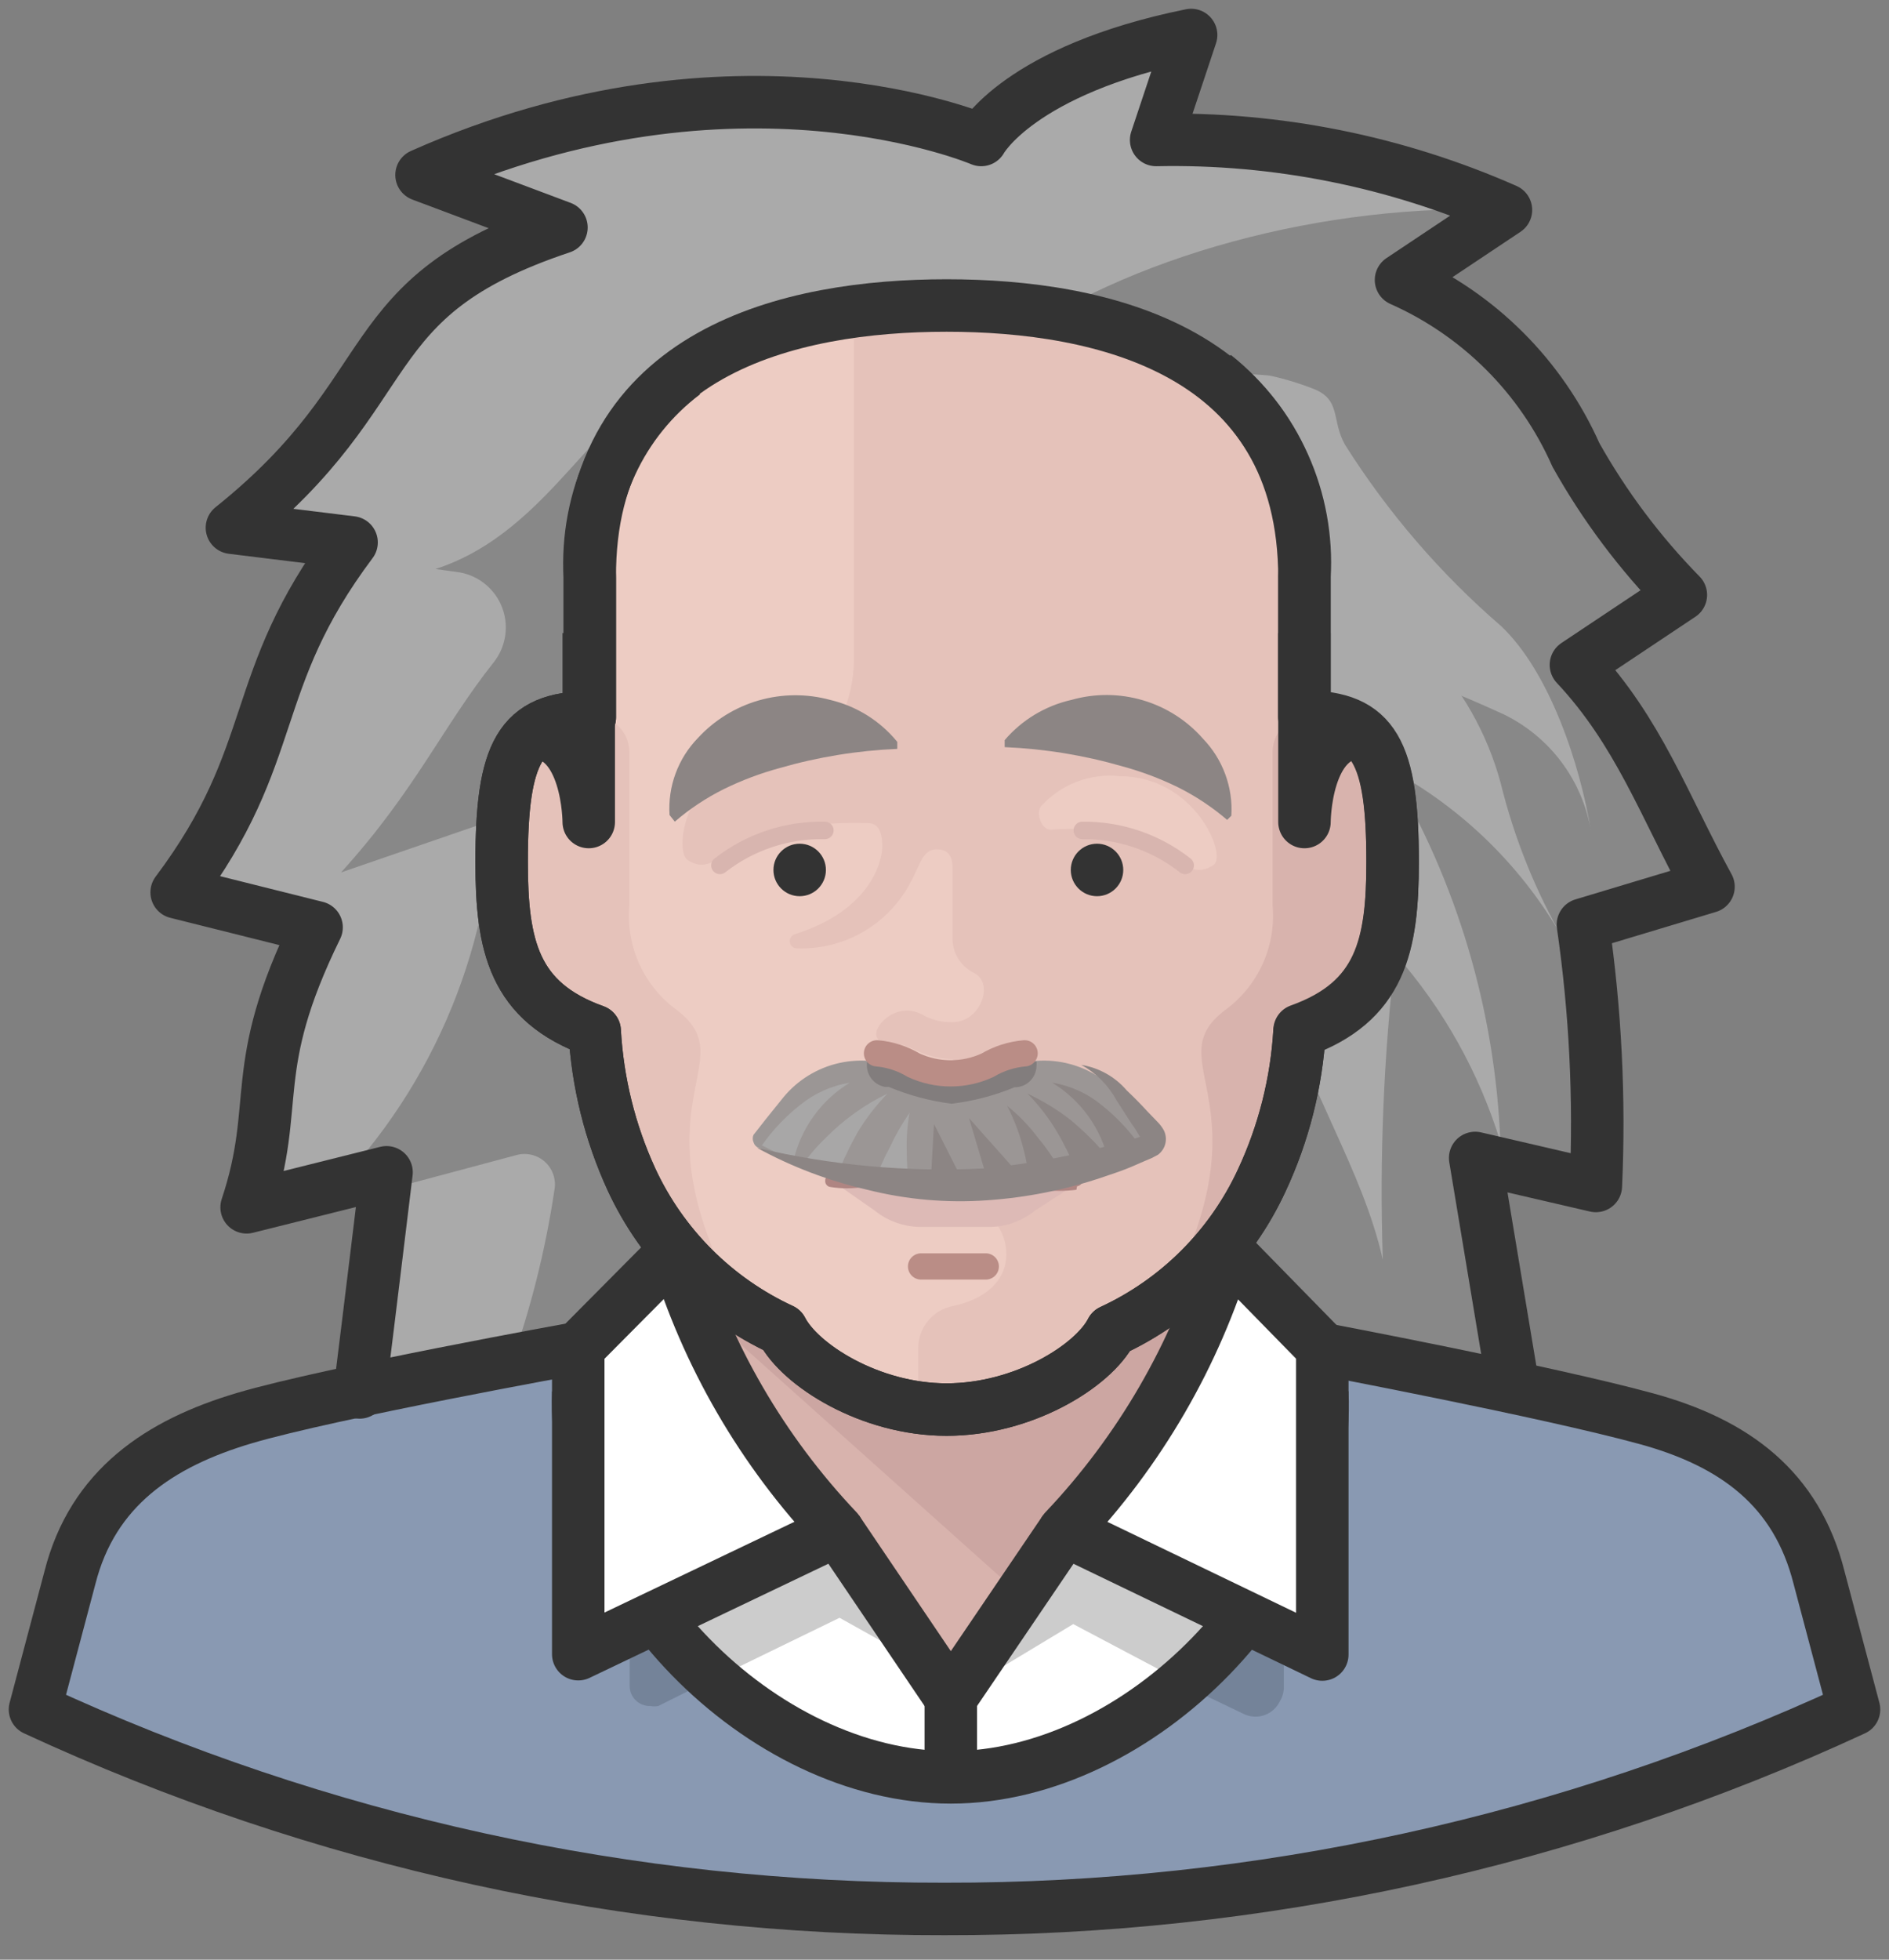 <svg width="54" height="56" viewBox="0 0 54 56" fill="none" xmlns="http://www.w3.org/2000/svg">
<rect x="0" y="0" width="54" height="56" fill="#808080" stroke="none"/>
<path d="M48.84 25.34C47.56 23.01 46.84 20.91 45.05 19L48.05 17C46.878 15.805 45.869 14.46 45.05 13C44.061 10.771 42.279 8.989 40.05 8L43.05 6C39.903 4.612 36.489 3.929 33.05 4L34.05 1C29.13 2 28.05 4 28.05 4C28.05 4 21.05 1 12.05 5L16.05 6.5C10.05 8.5 11.68 11.13 6.63 15.08L10.05 15.5C7.05 19.5 8.05 21.5 5.05 25.5L9.05 26.5C7.05 30.58 8.05 31.5 7.05 34.5L11.05 33.5C11.05 33.5 10.55 37.63 10.28 39.79L15.28 38.62C15.28 49.42 28.19 50.81 28.19 50.81C38.1 46.12 39.61 41.11 39.86 39L43.27 39.66L42.18 33.11L45.63 33.91C45.742 31.414 45.618 28.913 45.26 26.44L48.84 25.34Z" fill="#AAAAAA"/>
<path d="M28.61 9.94C32.18 7.32 37.89 5.78 43.05 6C42.64 6.46 40.37 7.83 39.96 8.29C40.96 8.29 42.46 9.49 43.19 10.21C45.4 12.41 45.05 13 48.05 17C47.001 17.591 45.999 18.259 45.05 19C44.97 19.42 46.91 20.71 48.58 25.25C47.71 25.58 45.25 26.42 45.25 26.42C45.47 28.92 45.56 31.42 45.53 33.95C44.53 33.61 42.22 33.09 42.22 33.09C42.22 33.09 43.14 37.66 43.31 39.64C40.31 39.06 38.1 39.22 35.14 36.02C35.14 36.02 35.73 33.79 36.9 30.66C37.02 30.297 37.203 29.959 37.44 29.66C37.852 29.316 38.301 29.021 38.78 28.78C39.16 28.5 39.48 28.145 39.719 27.738C39.958 27.331 40.111 26.879 40.17 26.41C40.285 25.473 40.245 24.524 40.05 23.6C39.999 22.955 39.759 22.339 39.36 21.83C39.152 21.583 38.856 21.428 38.535 21.396C38.213 21.364 37.892 21.459 37.64 21.66C37.35 19.26 37.88 16.77 37.23 14.44C36.984 13.533 36.566 12.681 36 11.93C35.64 11.39 35.108 10.988 34.49 10.79C33.951 10.707 33.399 10.78 32.9 11C32.224 11.246 31.585 11.582 31 12C30 12.73 29.1 13.74 27.88 13.84C26.97 13.92 24.88 12.95 25.25 11.76C25.46 11.07 26.25 11.29 26.8 11.11C27.463 10.821 28.074 10.425 28.61 9.94Z" fill="#888888"/>
<path d="M41.74 22.49L43.62 22.89C42.828 20.998 41.789 19.219 40.53 17.6L43.89 17.25C42.89 14.16 35.6 11.09 35.6 11.09L19.4 11C17.14 11.34 15.85 15.16 12.45 16.26L13.16 16.36C13.431 16.412 13.683 16.532 13.894 16.711C14.104 16.889 14.265 17.118 14.36 17.377C14.456 17.635 14.483 17.914 14.439 18.186C14.395 18.458 14.282 18.715 14.11 18.93C12.65 20.77 11.88 22.58 9.75 24.93L14.11 23.43C13.891 27.676 12.03 31.671 8.92 34.57L14.79 33C14.931 32.966 15.078 32.968 15.217 33.005C15.357 33.042 15.486 33.114 15.591 33.213C15.696 33.312 15.775 33.436 15.82 33.574C15.865 33.711 15.876 33.858 15.85 34C15.59 35.742 15.158 37.454 14.56 39.11H40.06C40.46 36.123 40.46 33.097 40.06 30.11H43.62C43.53 27.45 41.74 22.49 41.74 22.49Z" fill="#888888"/>
<path d="M42.9 22.38C43.289 23.962 43.902 25.481 44.72 26.89C43.556 24.807 41.822 23.1 39.72 21.97C41.65 25.203 42.74 28.868 42.89 32.63C42.282 30.65 41.26 28.823 39.89 27.27C39.553 30.167 39.432 33.085 39.53 36C38.95 33.41 37.36 31.13 36.71 28.55C36.331 26.652 36.21 24.711 36.35 22.78C36.244 20.68 36.606 18.583 37.41 16.64C37.55 16.36 40.41 18.29 40.74 18.58C41.771 19.643 42.514 20.951 42.9 22.38Z" fill="#AAAAAA"/>
<path d="M42.91 17.89C44.31 19.21 45.18 21.89 45.48 23.75C45.361 23.038 45.074 22.364 44.643 21.785C44.212 21.206 43.648 20.738 43 20.42C41.679 19.811 40.323 19.28 38.94 18.83C37.59 18.29 38.08 17.32 37.46 16.01C37.03 15.17 36.73 14.27 36.57 13.34C36.328 12.32 35.844 11.374 35.16 10.58C35.26 10.7 36.16 10.7 36.33 10.74C36.735 10.829 37.133 10.95 37.52 11.1C38.36 11.42 38.04 11.98 38.45 12.71C39.673 14.647 41.176 16.393 42.91 17.89Z" fill="#AAAAAA"/>
<path d="M52 45C51.36 42.46 49.52 41.39 47.06 40.46L34.47 37.85V35.19H19.9V37.73L7 40.43C4.52 41.34 2.65 42.43 2 44.99L1 48.76C9.148 52.532 18.021 54.477 27 54.46C35.978 54.477 44.852 52.532 53 48.76L52 45Z" fill="#D8B3AD"/>
<path d="M19.9 35.19V37.28L29.26 45.66L36.76 38.33L34.47 37.85V35.19H19.9Z" fill="#CCA6A2"/>
<path d="M52 45C51.36 42.46 49.59 41.15 47.06 40.46C44.7 39.82 37.06 38.29 34.43 37.82L30.43 43.7L27.18 48.49L23.94 43.7L19.94 37.7C16.44 38.44 8.94 39.89 7.08 40.4C4.53 41.1 2.73 42.4 2.08 44.96L1.08 48.73C9.228 52.502 18.102 54.447 27.08 54.43C36.059 54.447 44.932 52.502 53.08 48.73L52 45Z" fill="white"/>
<path d="M35.07 35.73C34.16 38.719 32.572 41.456 30.43 43.73L27.18 48.52L30.68 46.41L35.58 49C35.761 49.08 35.966 49.087 36.152 49.02C36.338 48.953 36.491 48.817 36.58 48.64C36.631 48.534 36.658 48.418 36.66 48.3V37.38L35.07 35.73Z" fill="#CCCCCC"/>
<path d="M26.69 47.73L23.94 43.73L19.53 37.13L18 38.52V48.18C18 48.257 18.015 48.332 18.045 48.403C18.075 48.473 18.119 48.537 18.174 48.59C18.229 48.644 18.294 48.685 18.366 48.712C18.437 48.74 18.514 48.753 18.59 48.75C18.666 48.765 18.744 48.765 18.82 48.75L24 46.23L26.69 47.73Z" fill="#CCCCCC"/>
<path d="M52 45C51.36 42.46 49.52 41.39 47.06 40.46L37.76 38.46C38.02 43.9 34.39 50.7 27.14 50.7C20.14 50.7 16.28 43.96 16.53 38.47L7 40.5C4.52 41.41 2.65 42.5 2 45.06L1 48.83C9.148 52.602 18.021 54.547 27 54.53C35.978 54.547 44.852 52.602 53 48.83L52 45Z" fill="#8999B2"/>
<path d="M36.7 48.26V44.26C36.06 45.751 35.117 47.093 33.93 48.2L35.58 48.99C35.761 49.07 35.966 49.077 36.152 49.01C36.338 48.943 36.491 48.807 36.58 48.63C36.65 48.518 36.691 48.391 36.7 48.26Z" fill="#748399"/>
<path d="M18 44.79V48.18C18 48.257 18.015 48.332 18.045 48.403C18.075 48.473 18.119 48.537 18.174 48.59C18.229 48.644 18.294 48.685 18.366 48.712C18.437 48.74 18.514 48.753 18.59 48.75C18.666 48.765 18.744 48.765 18.82 48.75L20.32 48C19.37 47.069 18.585 45.984 18 44.79Z" fill="#748399"/>
<path d="M37.8 39.79C38.06 45.21 32.59 50.79 27.18 50.79C21.77 50.79 16.32 45.29 16.53 39.79" stroke="#333333" stroke-width="1.5" stroke-linejoin="round"/>
<path d="M27.06 8.73C31.47 8.73 37.29 10 37.29 16.52V20.52C39.29 20.52 39.81 21.52 39.81 24.65C39.81 27.04 39.47 28.65 37.15 29.48C37.058 30.951 36.691 32.393 36.07 33.73C35.192 35.628 33.668 37.152 31.77 38.03C31.26 39.03 29.26 40.28 27.06 40.28C24.86 40.28 22.86 39 22.35 38C20.452 37.122 18.928 35.598 18.05 33.7C17.437 32.365 17.081 30.927 17 29.46C14.68 28.63 14.34 27.02 14.34 24.63C14.34 21.5 14.86 20.5 16.86 20.5V16.5C16.83 10 22.65 8.73 27.06 8.73Z" fill="#EDCCC3"/>
<path d="M39.81 24.63C39.81 21.5 39.29 20.5 37.29 20.5V16.5C37.29 9.98 31.47 8.71 27.06 8.71C26.174 8.711 25.289 8.768 24.41 8.88V18.88C24.405 19.417 24.289 19.947 24.071 20.437C23.852 20.927 23.535 21.367 23.14 21.73C22.852 21.66 22.556 21.63 22.26 21.64C19.56 21.64 19.26 24.3 19.65 24.57C20.59 25.22 20.91 23.39 24.81 23.52C25.17 23.52 25.23 23.9 25.22 24.23C25.21 24.56 24.94 26 22.71 26.7C22.665 26.718 22.628 26.75 22.604 26.792C22.581 26.834 22.572 26.883 22.58 26.93C22.587 26.978 22.611 27.021 22.648 27.052C22.685 27.084 22.732 27.101 22.78 27.1C23.434 27.124 24.081 26.966 24.65 26.643C25.219 26.319 25.686 25.844 26 25.27C26.31 24.72 26.36 24.27 26.78 24.27C27.2 24.27 27.23 24.61 27.23 24.81V26.87C27.239 27.069 27.302 27.262 27.413 27.428C27.525 27.594 27.679 27.726 27.86 27.81C28.43 28.12 28.02 29.21 27.23 29.21C26.918 29.219 26.609 29.139 26.34 28.98C25.6 28.61 24.91 29.36 25.07 29.65C25.23 29.94 25.4 29.65 26.15 30C26.493 30.169 26.868 30.261 27.25 30.27V33.94C27.25 34.029 27.281 34.116 27.338 34.185C27.394 34.254 27.473 34.302 27.56 34.32C28.88 34.62 29.56 36.81 27.25 37.32C26.969 37.371 26.715 37.52 26.533 37.739C26.35 37.958 26.25 38.235 26.25 38.52V40.24H27.17C29.37 40.24 31.37 38.99 31.88 37.99C33.778 37.112 35.302 35.588 36.18 33.69C36.807 32.348 37.174 30.899 37.26 29.42C39.47 28.63 39.81 27 39.81 24.63Z" fill="#E5C2BA"/>
<path d="M28.53 33.4C28.096 33.418 27.665 33.472 27.24 33.56C26.831 33.474 26.417 33.421 26 33.4C25.06 33.4 24.85 33.75 23.81 33.76L25 34.59C25.36 34.882 25.807 35.047 26.27 35.06H28.34C28.792 35.046 29.228 34.884 29.58 34.6L30.81 33.8C29.75 33.78 29.53 33.4 28.53 33.4Z" fill="#DDBAB6"/>
<path d="M30.77 34C30.438 34.04 30.102 34.04 29.77 34C29.494 33.924 29.214 33.867 28.93 33.83C28.374 33.808 27.817 33.872 27.28 34.02H27.12C26.602 33.872 26.068 33.788 25.53 33.77C25.244 33.8 24.959 33.85 24.68 33.92C24.369 33.969 24.052 33.969 23.74 33.92C23.718 33.917 23.696 33.911 23.676 33.9C23.657 33.889 23.639 33.874 23.625 33.856C23.611 33.839 23.601 33.818 23.595 33.797C23.589 33.775 23.587 33.752 23.59 33.73C23.59 33.69 23.606 33.652 23.634 33.624C23.662 33.596 23.7 33.58 23.74 33.58C24.019 33.55 24.294 33.489 24.56 33.4C24.85 33.29 25.14 33.2 25.43 33.12C26.058 33.008 26.702 33.032 27.32 33.19H27.16C27.466 33.121 27.777 33.08 28.09 33.07C28.422 33.02 28.759 33.02 29.09 33.07C29.641 33.283 30.21 33.447 30.79 33.56C30.834 33.565 30.875 33.586 30.905 33.619C30.934 33.653 30.95 33.696 30.95 33.74C30.944 33.78 30.925 33.818 30.897 33.846C30.868 33.875 30.831 33.894 30.79 33.9L30.77 34Z" fill="#AF8582"/>
<path d="M32 22.18C34.16 22.18 35.08 24.44 34.7 24.71C33.7 25.4 33.37 23.45 30.03 23.71C29.78 23.71 29.6 23.25 29.76 23.04C30.039 22.73 30.387 22.49 30.777 22.341C31.166 22.191 31.585 22.136 32 22.18Z" fill="#EDCCC3"/>
<path d="M33.88 24.73C33.043 24.071 32.005 23.718 30.94 23.73" stroke="#D8B5AF" stroke-width="0.5" stroke-miterlimit="10" stroke-linecap="round"/>
<path d="M20.58 24.73C21.435 24.06 22.495 23.707 23.58 23.73" stroke="#D8B5AF" stroke-width="0.5" stroke-miterlimit="10" stroke-linecap="round"/>
<path d="M19.37 28.88C18.9 28.542 18.525 28.088 18.283 27.562C18.041 27.037 17.94 26.457 17.99 25.88V21.48C17.99 21.215 17.885 20.96 17.697 20.773C17.51 20.585 17.255 20.48 16.99 20.48C15.43 20.48 14.54 20.95 14.54 24.61C14.54 27 14.88 28.61 17.2 29.44C17.28 30.924 17.64 32.379 18.26 33.73C18.89 35.08 19.849 36.249 21.05 37.13C18.06 31.49 21.29 30.37 19.37 28.88Z" fill="#E5C2BA"/>
<path d="M35 28.88C35.47 28.542 35.845 28.088 36.087 27.562C36.329 27.037 36.43 26.457 36.38 25.88V21.48C36.38 21.215 36.485 20.96 36.673 20.773C36.861 20.585 37.115 20.48 37.38 20.48C38.94 20.48 39.84 20.95 39.84 24.61C39.84 27 39.5 28.61 37.18 29.44C37.092 30.924 36.729 32.379 36.11 33.73C35.48 35.08 34.521 36.249 33.32 37.13C36.31 31.49 33.07 30.37 35 28.88Z" fill="#D8B3AD"/>
<path d="M31.36 25.61C31.774 25.61 32.11 25.274 32.11 24.86C32.11 24.446 31.774 24.11 31.36 24.11C30.946 24.11 30.61 24.446 30.61 24.86C30.61 25.274 30.946 25.61 31.36 25.61Z" fill="#333333"/>
<path d="M22.86 25.61C23.274 25.61 23.61 25.274 23.61 24.86C23.61 24.446 23.274 24.11 22.86 24.11C22.446 24.11 22.11 24.446 22.11 24.86C22.11 25.274 22.446 25.61 22.86 25.61Z" fill="#333333"/>
<path d="M32.06 31.35C31.653 30.859 31.094 30.517 30.471 30.377C29.849 30.238 29.198 30.309 28.62 30.58C27.728 30.94 26.732 30.94 25.84 30.58C25.262 30.309 24.611 30.238 23.988 30.377C23.366 30.517 22.807 30.859 22.4 31.35C22 31.84 21.71 32.21 21.54 32.43C21.525 32.463 21.518 32.499 21.518 32.535C21.518 32.571 21.525 32.607 21.54 32.64C21.55 32.675 21.568 32.708 21.592 32.736C21.616 32.763 21.646 32.785 21.68 32.8C23.466 33.49 25.356 33.869 27.27 33.92C29.184 33.874 31.076 33.495 32.86 32.8C32.894 32.785 32.924 32.763 32.948 32.736C32.972 32.708 32.99 32.675 33 32.64C33.015 32.609 33.023 32.575 33.023 32.54C33.023 32.505 33.015 32.471 33 32.44C32.663 32.098 32.349 31.734 32.06 31.35Z" fill="#9B9695"/>
<path d="M25 33.8C25.112 33.454 25.256 33.119 25.43 32.8C25.591 32.451 25.781 32.116 26 31.8C25.938 32.15 25.911 32.505 25.92 32.86C25.918 33.195 25.942 33.529 25.99 33.86L25 33.8Z" fill="#A8A7A7"/>
<path d="M23.08 33.1C23.237 32.893 23.411 32.699 23.6 32.52C24.113 31.998 24.712 31.569 25.37 31.25C25.046 31.583 24.761 31.952 24.52 32.35C24.41 32.55 24.3 32.75 24.21 32.95C24.11 33.141 24.029 33.342 23.97 33.55L23.08 33.1Z" fill="#A8A7A7"/>
<path d="M21.78 32.73C22.088 32.292 22.459 31.901 22.88 31.57C23.287 31.241 23.773 31.023 24.29 30.94C23.885 31.187 23.534 31.512 23.258 31.897C22.981 32.282 22.785 32.718 22.68 33.18L21.78 32.73Z" fill="#A8A7A7"/>
<path d="M21.64 32.8C23.755 33.301 25.93 33.499 28.1 33.39C29.169 33.291 30.229 33.11 31.27 32.85L32.06 32.64L32.45 32.53L32.64 32.47C32.71 32.76 32.51 32.31 32.36 32.13L31.91 31.43C31.679 31.008 31.332 30.662 30.91 30.43C31.416 30.511 31.877 30.77 32.21 31.16C32.41 31.35 32.61 31.55 32.8 31.76L33.09 32.06C33.161 32.131 33.222 32.212 33.27 32.3C33.329 32.418 33.344 32.553 33.313 32.681C33.282 32.809 33.206 32.922 33.1 33L32.93 33.09L32.74 33.17L32.35 33.34C32.09 33.45 31.82 33.54 31.55 33.63C30.471 33.998 29.348 34.223 28.21 34.3C27.065 34.381 25.914 34.28 24.8 34C23.697 33.747 22.633 33.344 21.64 32.8Z" fill="#8C8584"/>
<path d="M29 31.07C29.081 31.071 29.162 31.057 29.238 31.027C29.314 30.997 29.383 30.952 29.441 30.895C29.5 30.839 29.547 30.771 29.579 30.697C29.611 30.622 29.629 30.541 29.63 30.46C29.635 30.417 29.635 30.373 29.63 30.33C28.56 30.42 28.48 30.89 27.26 30.85C26.04 30.81 25.92 30.38 24.79 30.33C24.761 30.494 24.798 30.664 24.894 30.801C24.989 30.937 25.136 31.031 25.3 31.06H25.41C25.982 31.3 26.584 31.462 27.2 31.54C27.819 31.467 28.425 31.309 29 31.07Z" fill="#827D7D"/>
<path d="M25.07 30.1C25.441 30.132 25.8 30.248 26.12 30.44V30.44C26.451 30.593 26.811 30.672 27.175 30.672C27.539 30.672 27.899 30.593 28.23 30.44C28.553 30.248 28.916 30.132 29.29 30.1" stroke="#BA8D86" stroke-width="0.75" stroke-miterlimit="10" stroke-linecap="round"/>
<path d="M26.33 36.19H28.18" stroke="#BA8D86" stroke-width="0.75" stroke-miterlimit="10" stroke-linecap="round"/>
<path d="M19.3 35.73L16.53 38.52V47.27L23.94 43.73C22.05 41.48 19.53 37.9 19.3 35.73Z" fill="white"/>
<path d="M23.94 43.73L27.18 48.52" stroke="#333333" stroke-width="1.5" stroke-linejoin="round"/>
<path d="M27.06 8.73C31.47 8.73 37.29 10 37.29 16.52V20.52C39.29 20.52 39.81 21.52 39.81 24.65C39.81 27.04 39.47 28.65 37.15 29.48C37.058 30.951 36.691 32.393 36.07 33.73C35.192 35.628 33.668 37.152 31.77 38.03C31.26 39.03 29.26 40.28 27.06 40.28C24.86 40.28 22.86 39 22.35 38C20.452 37.122 18.928 35.598 18.05 33.7C17.437 32.365 17.081 30.927 17 29.46C14.68 28.63 14.34 27.02 14.34 24.63C14.34 21.5 14.86 20.5 16.86 20.5V16.5C16.83 10 22.65 8.73 27.06 8.73Z" stroke="#333333" stroke-width="1.5" stroke-linejoin="round"/>
<path d="M10.28 39.79C10.55 37.63 11.05 33.5 11.05 33.5L7.05 34.5C8.05 31.5 7.05 30.58 9.05 26.5L5.05 25.5C8.05 21.5 7.05 19.5 10.05 15.5L6.63 15.08C11.63 11.08 10.05 8.5 16.05 6.5L12.05 5C21.05 1 28.05 4 28.05 4C28.05 4 29.13 2 34.05 1L33.05 4C36.489 3.929 39.903 4.612 43.05 6L40.05 8C42.279 8.989 44.061 10.771 45.05 13C45.869 14.46 46.878 15.805 48.05 17L45.05 19C46.84 20.91 47.56 23 48.84 25.34L45.25 26.42C45.608 28.893 45.732 31.394 45.62 33.89L42.17 33.09L43.26 39.64" stroke="#333333" stroke-width="1.5" stroke-linecap="round" stroke-linejoin="round"/>
<path d="M34.72 10.73C35.578 11.412 36.26 12.29 36.707 13.291C37.155 14.292 37.355 15.386 37.29 16.48V20.48C39.29 20.48 39.81 21.48 39.81 24.61C39.81 27 39.47 28.61 37.15 29.44C37.069 30.926 36.702 32.383 36.07 33.73C35.192 35.628 33.668 37.152 31.77 38.03C31.26 39.03 29.26 40.28 27.06 40.28C24.86 40.28 22.86 39 22.35 38C20.452 37.122 18.928 35.598 18.05 33.7C17.437 32.365 17.081 30.927 17 29.46C14.68 28.63 14.34 27.02 14.34 24.63C14.34 21.5 14.86 20.5 16.86 20.5V16.5C16.796 15.381 17.008 14.264 17.479 13.247C17.95 12.23 18.665 11.345 19.56 10.67" stroke="#333333" stroke-width="1.5" stroke-linejoin="round"/>
<path d="M16.53 38.52C16.53 38.52 9.44 39.8 7 40.52C4.56 41.24 2.65 42.52 2 45.08L1 48.85C9.148 52.622 18.021 54.568 27 54.55C35.978 54.568 44.852 52.622 53 48.85L52 45.08C51.36 42.54 49.59 41.23 47.06 40.54C44.21 39.76 37.76 38.54 37.76 38.54" stroke="#333333" stroke-width="1.5" stroke-linejoin="round"/>
<path d="M27.18 48.51V50.75" stroke="#333333" stroke-width="1.5" stroke-linecap="round" stroke-linejoin="round"/>
<path d="M23.94 43.73L16.53 47.27V38.52L19.3 35.73C20.2 38.722 21.79 41.462 23.94 43.73V43.73Z" stroke="#333333" stroke-width="1.5" stroke-linejoin="round"/>
<path d="M35.07 35.73L37.8 38.56V47.31L30.43 43.73C32.31 41.48 34.86 37.9 35.07 35.73Z" fill="white"/>
<path d="M30.43 43.73L27.18 48.52" stroke="#333333" stroke-width="1.5" stroke-linejoin="round"/>
<path d="M30.43 43.73L37.8 47.28V38.52L35.07 35.73C34.169 38.722 32.58 41.462 30.43 43.73V43.73Z" stroke="#333333" stroke-width="1.5" stroke-linejoin="round"/>
<path d="M16.83 18.09V23.49C16.83 23.49 16.83 20.93 15.22 20.93" stroke="#333333" stroke-width="1.5" stroke-linejoin="round"/>
<path d="M37.29 18.09V23.49C37.29 23.49 37.29 20.93 38.9 20.93" stroke="#333333" stroke-width="1.5" stroke-linejoin="round"/>
<path d="M30.77 33.55C30.71 33.344 30.633 33.143 30.54 32.95C30.44 32.75 30.34 32.55 30.22 32.35C29.983 31.95 29.698 31.58 29.37 31.25C29.807 31.454 30.219 31.705 30.6 32C30.79 32.16 30.97 32.32 31.15 32.5C31.336 32.679 31.506 32.873 31.66 33.08L30.77 33.55Z" fill="#8C8584"/>
<path d="M29.44 33.83C29.4 33.458 29.33 33.09 29.23 32.73C29.124 32.339 28.976 31.96 28.79 31.6C29.12 31.865 29.416 32.171 29.67 32.51C29.948 32.843 30.19 33.205 30.39 33.59L29.44 33.83Z" fill="#8C8584"/>
<path d="M31.69 33.18C31.585 32.718 31.389 32.282 31.112 31.897C30.836 31.512 30.485 31.187 30.08 30.94C30.594 31.022 31.078 31.239 31.48 31.57C31.901 31.901 32.272 32.292 32.58 32.73L31.69 33.18Z" fill="#8C8584"/>
<path d="M28.36 34.16L27.7 31.95L29.23 33.67L28.36 34.16Z" fill="#8C8584"/>
<path d="M26.59 34.05L26.7 32.12L27.56 33.82L26.59 34.05Z" fill="#8C8584"/>
<path d="M19.14 23.29C19.114 22.887 19.172 22.483 19.312 22.104C19.451 21.725 19.669 21.38 19.95 21.09C20.42 20.58 21.021 20.208 21.687 20.016C22.354 19.824 23.06 19.818 23.73 20C24.485 20.178 25.16 20.599 25.65 21.2V21.4C24.509 21.448 23.377 21.633 22.28 21.95C21.732 22.099 21.2 22.3 20.69 22.55C20.187 22.801 19.716 23.113 19.29 23.48L19.14 23.29Z" fill="#8C8584"/>
<path d="M35.08 23.43C34.653 23.064 34.183 22.751 33.68 22.5C33.17 22.25 32.638 22.049 32.09 21.9C30.993 21.583 29.861 21.398 28.72 21.35V21.15C29.216 20.57 29.886 20.167 30.63 20C31.297 19.811 32.005 19.814 32.671 20.011C33.336 20.207 33.932 20.588 34.39 21.11C34.67 21.401 34.887 21.746 35.026 22.125C35.166 22.504 35.225 22.907 35.2 23.31L35.08 23.43Z" fill="#8C8584"/>
</svg>
